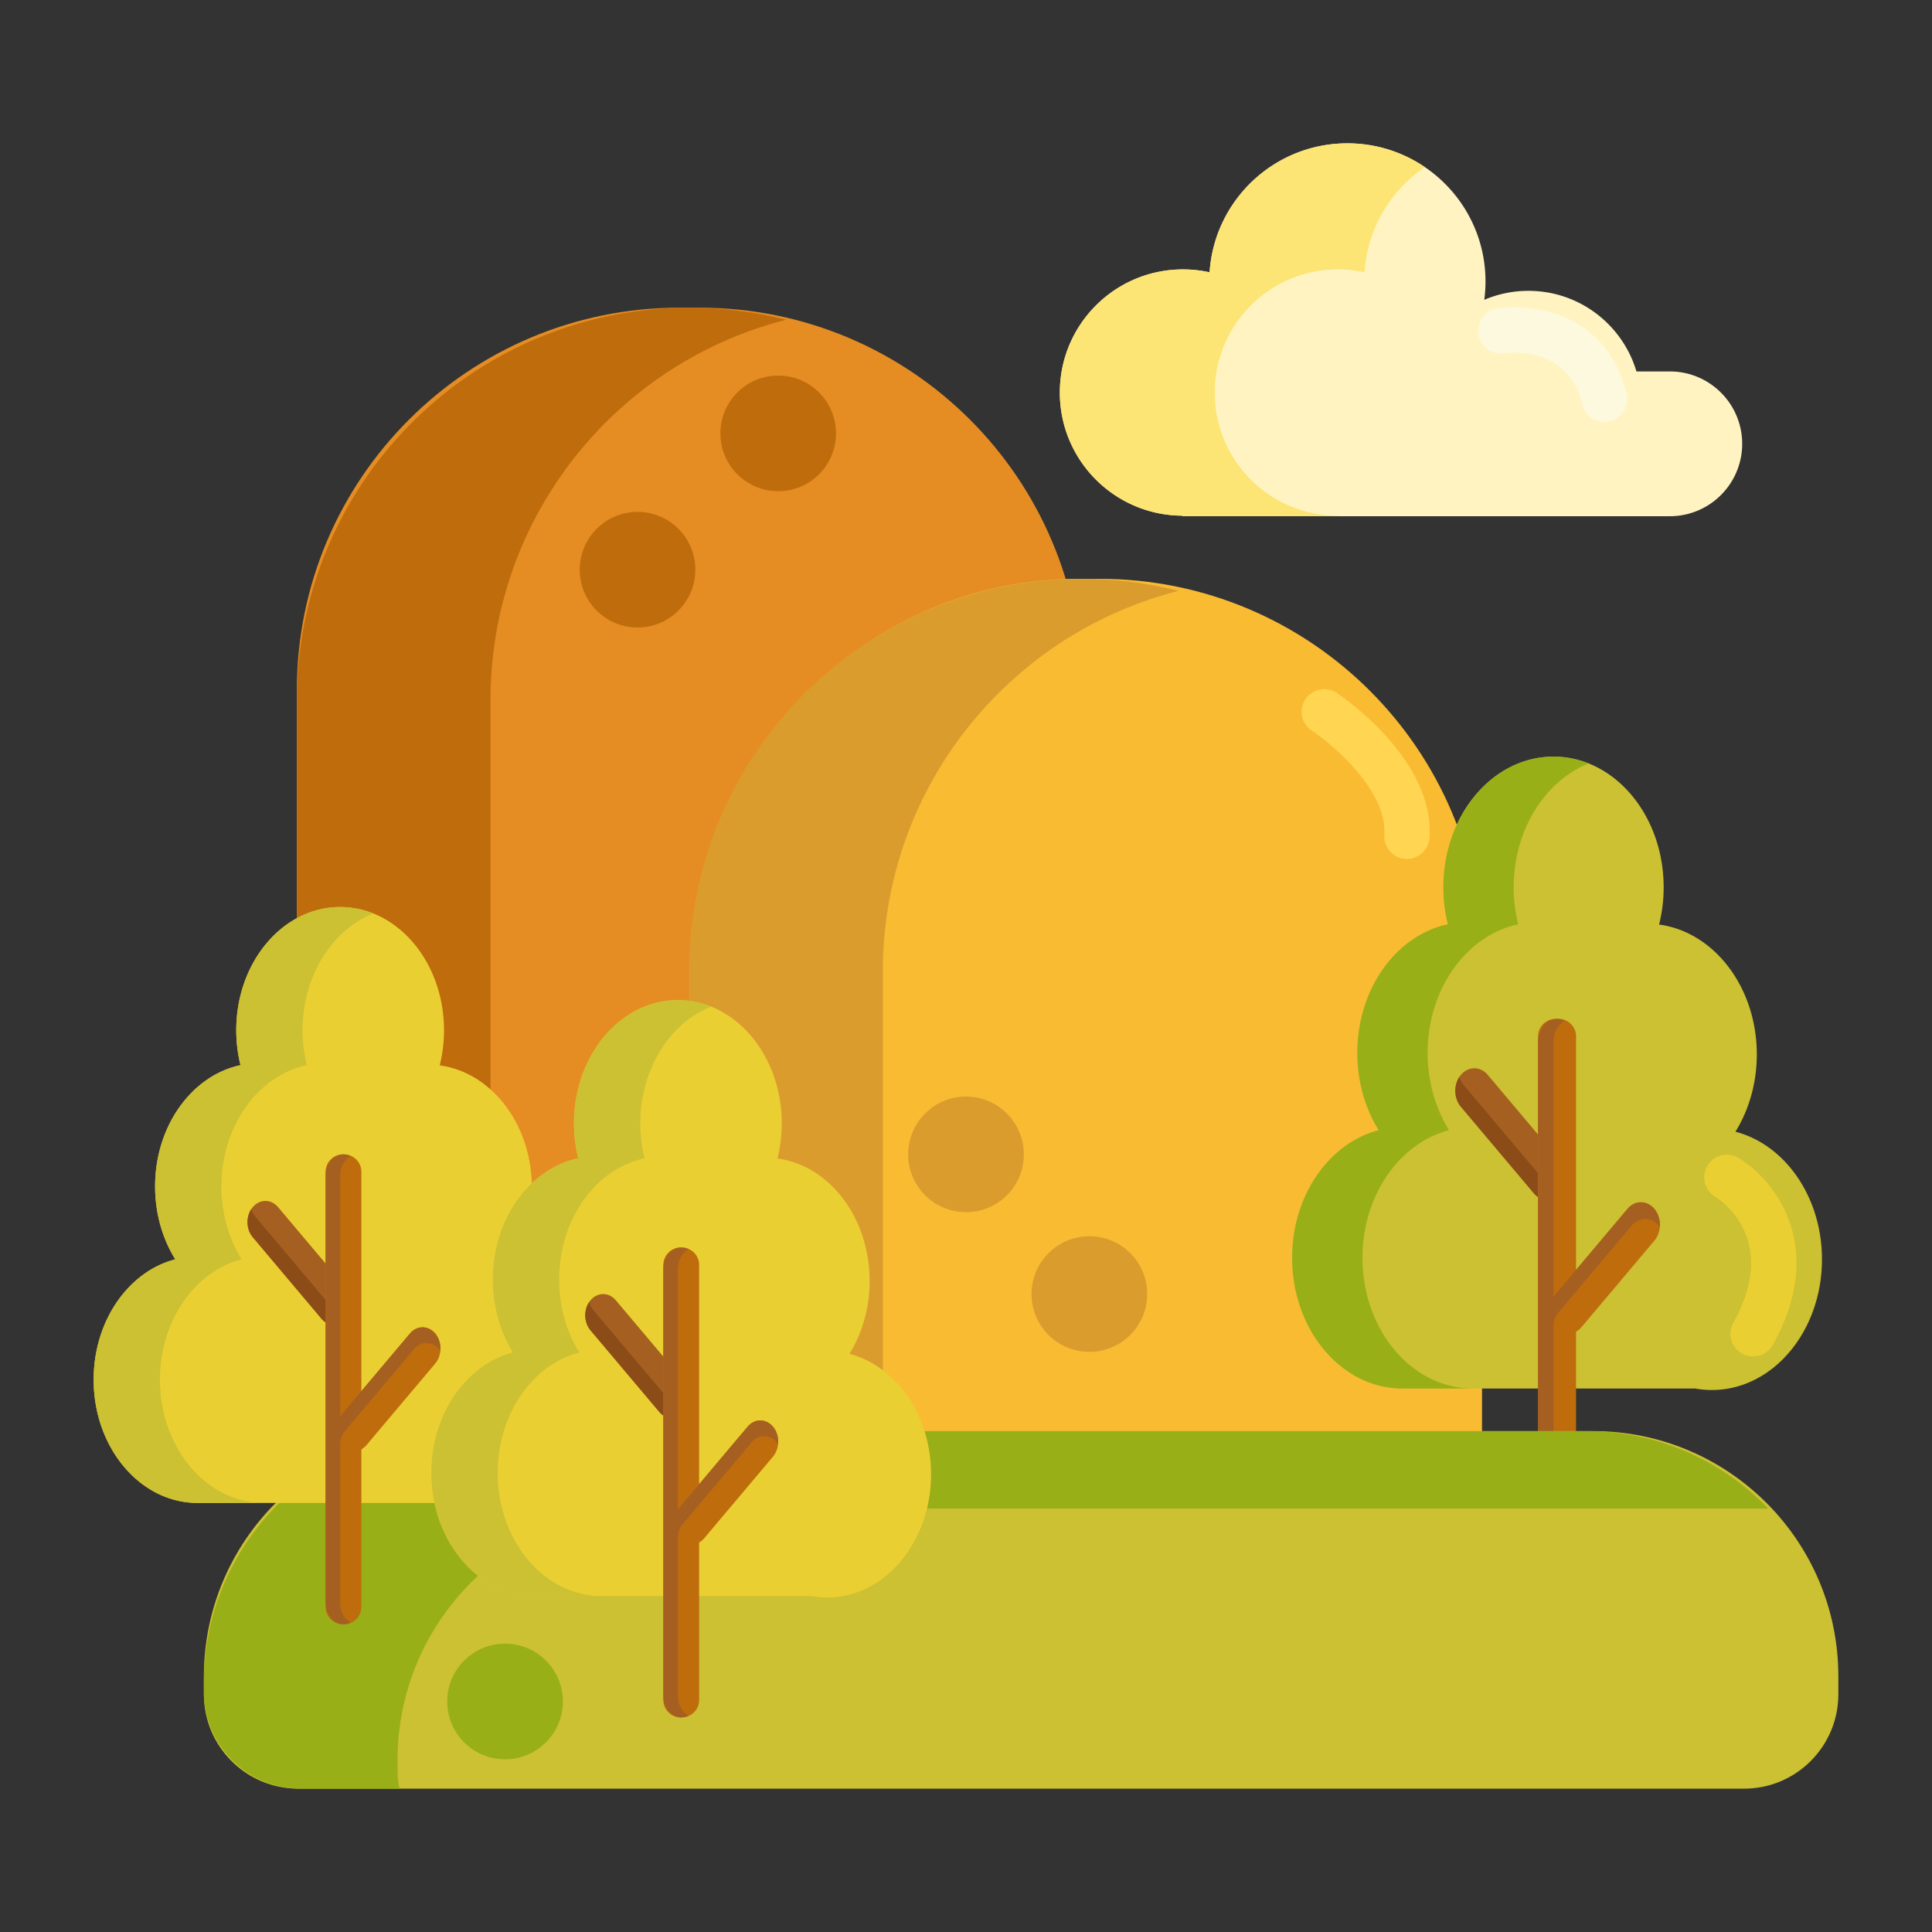 <svg version="1.1" id="Layer_1" xmlns="http://www.w3.org/2000/svg" x="0" y="0" viewBox="0 0 512 512" style="enable-background:new 0 0 512 512" xml:space="preserve"><rect x="0" y="0" width="512" height="512" fill="#333333" stroke="none"/><style>.st8{fill:#ccc033}.st9{fill:#99af17}.st11{fill:#eacf32}.st17{fill:#a56021}.st19{fill:#bf6c0d}.st21{fill:#8c4c17}.st23{fill:#db9c2e}</style><path d="M286.776 430.509H78.662V182.92c0-55.989 45.388-101.377 101.377-101.377h5.359c55.989 0 101.377 45.388 101.377 101.377v247.589z" style="fill:#e58d23"/><path class="st19" d="M208.38 84.735a104.25 104.25 0 0 0-25.661-3.192c-57.469 0-104.057 46.588-104.057 104.056v244.909h51.322V185.6c0-48.613 33.337-89.437 78.396-100.865z"/><path d="M392.75 430.509H184.636V254.77c0-55.989 45.388-101.377 101.377-101.377h5.359c55.989 0 101.377 45.388 101.377 101.377v175.739z" style="fill:#f9bb32"/><path class="st23" d="M312.354 156.585a104.242 104.242 0 0 0-25.66-3.192h-.001c-57.469 0-104.056 46.588-104.056 104.056v173.059h51.322V257.45c-.001-48.613 33.336-89.436 78.395-100.865z"/><path class="st8" d="M459.908 299.917c3.559-5.739 5.665-12.824 5.665-20.496 0-17.804-11.327-32.462-25.896-34.404a40.647 40.647 0 0 0 1.21-9.871c0-19.125-13.068-34.629-29.188-34.629-16.12 0-29.188 15.504-29.188 34.629 0 3.405.421 6.692 1.193 9.801-13.642 2.907-23.997 17.05-23.997 34.072 0 7.671 2.106 14.756 5.665 20.496-13.113 3.398-22.933 17.247-22.933 33.823 0 19.125 13.068 34.629 29.188 34.629h77.564c1.455.265 2.944.402 4.461.402 16.12 0 29.188-15.504 29.188-34.629.001-16.577-9.819-30.425-22.932-33.823z"/><path class="st17" d="M413.585 316.212c-1.964 2.33-5.149 2.33-7.113 0l-19.322-22.924c-1.964-2.33-1.964-6.109 0-8.439s5.149-2.33 7.113 0l19.322 22.924c1.964 2.33 1.964 6.109 0 8.439z"/><path class="st9" d="M361.068 333.337c0-16.576 9.82-30.425 22.933-33.823-3.559-5.739-5.665-12.824-5.665-20.496 0-17.022 10.355-31.165 23.997-34.072a40.646 40.646 0 0 1-1.193-9.801c0-15.259 8.323-28.204 19.874-32.817a25.011 25.011 0 0 0-9.315-1.812c-16.12 0-29.188 15.504-29.188 34.629 0 3.405.421 6.692 1.193 9.801-13.642 2.907-23.997 17.05-23.997 34.072 0 7.671 2.106 14.756 5.665 20.496-13.113 3.398-22.933 17.247-22.933 33.823 0 19.125 13.068 34.629 29.188 34.629h18.63c-16.121 0-29.189-15.504-29.189-34.629z"/><path class="st21" d="M414.33 310.466c-1.964 2.33-5.149 2.33-7.113 0l-19.322-22.924a6.157 6.157 0 0 1-1.153-2.138c-1.541 2.341-1.408 5.73.408 7.885l19.322 22.924c1.964 2.33 5.149 2.33 7.113 0 1.436-1.704 1.818-4.181 1.153-6.301a5.888 5.888 0 0 1-.408.554z"/><path class="st19" d="M413.048 402.063h-.817a4.621 4.621 0 0 1-4.621-4.621V274.638a4.621 4.621 0 0 1 4.621-4.621h.817a4.621 4.621 0 0 1 4.621 4.621v122.804a4.62 4.62 0 0 1-4.621 4.621z"/><path class="st19" d="M411.985 351.721c-1.964-2.33-1.964-6.109 0-8.439l19.322-22.924c1.964-2.33 5.149-2.33 7.113 0 1.964 2.33 1.964 6.109 0 8.439l-19.322 22.924c-1.964 2.331-5.149 2.331-7.113 0z"/><path class="st17" d="M411.709 396.096V275.984c0-2.429 1.225-4.515 2.98-5.446a4.354 4.354 0 0 0-2.049-.521c-2.778 0-5.03 2.672-5.03 5.967v120.113c0 3.296 2.252 5.967 5.03 5.967a4.35 4.35 0 0 0 2.049-.521c-1.755-.932-2.98-3.018-2.98-5.447z"/><path class="st17" d="m413.103 347.703 19.322-22.924c1.964-2.33 5.149-2.33 7.113 0 .116.137.223.281.326.427.153-1.729-.326-3.523-1.443-4.848-1.964-2.33-5.149-2.33-7.113 0l-19.322 22.924c-1.849 2.193-1.956 5.668-.326 8.012.116-1.312.596-2.586 1.443-3.591z"/><path class="st8" d="M462.181 474.015H79.028c-13.807 0-25-11.193-25-25v-4.759c0-35.899 29.101-65 65-65h303.154c35.898 0 65 29.101 65 65v4.759c-.001 13.807-11.193 25-25.001 25z"/><path class="st9" d="M105.349 468.883v-2.38c0-36.847 29.871-66.718 66.718-66.718h296.514c-12.141-12.645-29.204-20.529-48.118-20.529H120.746c-36.847 0-66.718 29.871-66.718 66.718v2.38c0 14.172 11.489 25.661 25.661 25.661h26.175a25.758 25.758 0 0 1-.515-5.132z"/><path class="st11" d="M135.606 334.116c3.356-5.413 5.342-12.095 5.342-19.33 0-16.791-10.682-30.615-24.423-32.447a38.309 38.309 0 0 0 1.141-9.309c0-18.037-12.325-32.659-27.528-32.659S62.61 254.993 62.61 273.03c0 3.211.397 6.311 1.125 9.243-12.866 2.742-22.632 16.08-22.632 32.133 0 7.235 1.986 13.917 5.343 19.33-12.367 3.205-21.628 16.266-21.628 31.899 0 18.037 12.325 32.659 27.528 32.659h73.152c1.372.25 2.777.379 4.208.379 15.203 0 27.528-14.622 27.528-32.659 0-15.632-9.261-28.692-21.628-31.898z"/><path class="st17" d="M91.917 349.485c-1.853 2.198-4.856 2.198-6.709 0l-18.223-21.62c-1.853-2.198-1.853-5.761 0-7.959 1.853-2.198 4.856-2.198 6.709 0l18.223 21.62c1.853 2.198 1.853 5.761 0 7.959z"/><path class="st8" d="M42.388 365.636c0-15.633 9.261-28.694 21.628-31.899-3.356-5.413-5.343-12.095-5.343-19.33 0-16.053 9.766-29.392 22.632-32.133a38.34 38.34 0 0 1-1.125-9.243c0-14.391 7.849-26.599 18.743-30.95a23.602 23.602 0 0 0-8.785-1.709c-15.203 0-27.528 14.622-27.528 32.659 0 3.211.397 6.311 1.125 9.243-12.866 2.742-22.632 16.08-22.632 32.133 0 7.235 1.986 13.917 5.343 19.33-12.367 3.205-21.628 16.266-21.628 31.899 0 18.037 12.325 32.659 27.528 32.659h17.57c-15.203 0-27.528-14.622-27.528-32.659z"/><path class="st21" d="M92.62 344.065c-1.853 2.198-4.856 2.198-6.709 0l-18.223-21.62a5.823 5.823 0 0 1-1.088-2.016c-1.454 2.208-1.328 5.404.385 7.436l18.223 21.62c1.853 2.198 4.856 2.198 6.709 0 1.355-1.607 1.714-3.943 1.088-5.943a5.453 5.453 0 0 1-.385.523z"/><path class="st19" d="M91.148 430.452h-.244a4.621 4.621 0 0 1-4.621-4.621V310.539a4.621 4.621 0 0 1 4.621-4.621h.244a4.621 4.621 0 0 1 4.621 4.621v115.292a4.62 4.62 0 0 1-4.621 4.621z"/><path class="st19" d="M90.409 382.974c-1.853-2.198-1.853-5.761 0-7.959l18.223-21.62c1.853-2.198 4.856-2.198 6.709 0 1.853 2.198 1.853 5.761 0 7.959l-18.223 21.62c-1.853 2.198-4.857 2.198-6.709 0z"/><path class="st17" d="M90.148 424.825v-113.28c0-2.291 1.155-4.258 2.811-5.136a4.11 4.11 0 0 0-1.933-.491c-2.62 0-4.744 2.52-4.744 5.628v113.28c0 3.108 2.124 5.628 4.744 5.628a4.11 4.11 0 0 0 1.933-.491c-1.656-.881-2.811-2.848-2.811-5.138z"/><path class="st17" d="m91.463 379.184 18.223-21.62c1.852-2.198 4.856-2.198 6.708 0 .109.129.211.265.307.403.145-1.631-.308-3.322-1.361-4.572-1.852-2.198-4.856-2.198-6.708 0l-18.223 21.62c-1.743 2.068-1.845 5.345-.307 7.556.109-1.237.562-2.439 1.361-3.387z"/><path class="st11" d="M225.11 358.794c3.356-5.413 5.342-12.095 5.342-19.33 0-16.791-10.682-30.615-24.423-32.447a38.309 38.309 0 0 0 1.141-9.309c0-18.037-12.325-32.659-27.528-32.659s-27.528 14.622-27.528 32.659c0 3.211.397 6.311 1.125 9.243-12.866 2.742-22.632 16.08-22.632 32.133 0 7.235 1.986 13.917 5.343 19.33-12.367 3.205-21.628 16.266-21.628 31.899 0 18.037 12.325 32.659 27.528 32.659h73.152c1.372.25 2.777.379 4.208.379 15.203 0 27.528-14.622 27.528-32.659 0-15.632-9.261-28.693-21.628-31.898z"/><path class="st17" d="M181.422 374.163c-1.853 2.198-4.856 2.198-6.709 0l-18.223-21.62c-1.853-2.198-1.853-5.761 0-7.959 1.852-2.198 4.856-2.198 6.709 0l18.223 21.62c1.852 2.198 1.852 5.761 0 7.959z"/><path class="st8" d="M131.893 390.314c0-15.633 9.261-28.694 21.628-31.899-3.356-5.413-5.343-12.095-5.343-19.33 0-16.053 9.766-29.392 22.632-32.133a38.34 38.34 0 0 1-1.125-9.243c0-14.391 7.849-26.599 18.743-30.95a23.602 23.602 0 0 0-8.785-1.709c-15.203 0-27.528 14.622-27.528 32.659 0 3.211.397 6.311 1.125 9.243-12.866 2.742-22.632 16.08-22.632 32.133 0 7.235 1.986 13.917 5.343 19.33-12.367 3.205-21.628 16.266-21.628 31.899 0 18.037 12.325 32.659 27.528 32.659h17.57c-15.203 0-27.528-14.622-27.528-32.659z"/><path class="st21" d="M182.125 368.743c-1.853 2.198-4.856 2.198-6.709 0l-18.223-21.62a5.823 5.823 0 0 1-1.088-2.016c-1.454 2.208-1.328 5.404.385 7.436l18.223 21.62c1.853 2.198 4.856 2.198 6.709 0 1.355-1.607 1.714-3.943 1.088-5.943a5.453 5.453 0 0 1-.385.523z"/><path class="st19" d="M180.653 455.13h-.244a4.621 4.621 0 0 1-4.621-4.621V335.216a4.621 4.621 0 0 1 4.621-4.621h.244a4.621 4.621 0 0 1 4.621 4.621v115.292a4.621 4.621 0 0 1-4.621 4.622z"/><path class="st19" d="M179.913 407.652c-1.853-2.198-1.853-5.761 0-7.959l18.223-21.62c1.853-2.198 4.856-2.198 6.709 0 1.853 2.198 1.853 5.761 0 7.959l-18.223 21.62c-1.853 2.198-4.857 2.198-6.709 0z"/><path class="st17" d="M179.652 449.502v-113.28c0-2.291 1.155-4.258 2.811-5.136a4.11 4.11 0 0 0-1.933-.491c-2.62 0-4.744 2.52-4.744 5.628v113.28c0 3.108 2.124 5.628 4.744 5.628a4.11 4.11 0 0 0 1.933-.491c-1.655-.88-2.811-2.847-2.811-5.138z"/><path class="st17" d="m180.967 403.862 18.223-21.62c1.852-2.198 4.856-2.198 6.708 0 .109.129.211.265.307.403.145-1.631-.308-3.322-1.361-4.572-1.852-2.198-4.856-2.198-6.708 0l-18.223 21.62c-1.743 2.068-1.845 5.345-.307 7.556.11-1.237.562-2.439 1.361-3.387z"/><path d="M442.512 98.435h-8.837c-3.663-12.349-15.09-21.36-28.627-21.36-4.153 0-8.107.85-11.701 2.382.212-1.595.324-3.222.324-4.874 0-20.212-16.385-36.597-36.597-36.597-19.401 0-35.273 15.097-36.516 34.183a32.727 32.727 0 0 0-7.054-.773c-18.024 0-32.635 14.611-32.635 32.635 0 17.967 14.52 32.538 32.465 32.63v.14h129.178c10.594 0 19.183-8.589 19.183-19.183 0-10.595-8.588-19.183-19.183-19.183z" style="fill:#fff4c1"/><path d="M321.926 104.03c0-18.024 14.611-32.635 32.635-32.635 2.423 0 4.781.272 7.054.773.756-11.601 6.922-21.721 15.995-27.88a36.428 36.428 0 0 0-20.536-6.303c-19.4 0-35.273 15.097-36.516 34.183a32.713 32.713 0 0 0-7.054-.773c-18.024 0-32.635 14.611-32.635 32.635 0 17.967 14.52 32.538 32.465 32.63v.14h41.057v-.14c-17.945-.092-32.465-14.663-32.465-32.63z" style="fill:#fce575"/><circle class="st19" cx="206.232" cy="114.853" r="15.322"/><circle class="st19" cx="168.955" cy="150.973" r="15.322"/><circle class="st9" cx="133.841" cy="450.909" r="15.322"/><circle class="st23" cx="256" cy="305.917" r="15.322"/><circle class="st23" cx="288.693" cy="342.936" r="15.322"/><path class="st11" d="M464.576 359.47a6 6 0 0 1-5.232-8.93c12.604-22.54-4.037-32.938-4.752-33.369a6 6 0 1 1 6.204-10.271c9.489 5.73 23.586 23.451 9.021 49.498a5.997 5.997 0 0 1-5.241 3.072z"/><path d="M425.198 111.794a6.002 6.002 0 0 1-5.832-4.611c-3.806-15.979-20.101-13.684-20.793-13.575a6.001 6.001 0 0 1-1.812-11.863c9.637-1.47 29.208 1.367 34.279 22.659a6 6 0 0 1-5.842 7.39z" style="fill:#fcf9de"/><path d="M372.85 227.629a6 6 0 0 1-5.993-6.399c.776-11.672-13.576-23.854-19.172-27.563a6 6 0 1 1 6.629-10.002c1.059.701 25.909 17.423 24.517 38.361a6 6 0 0 1-5.981 5.603z" style="fill:#ffd551"/></svg>